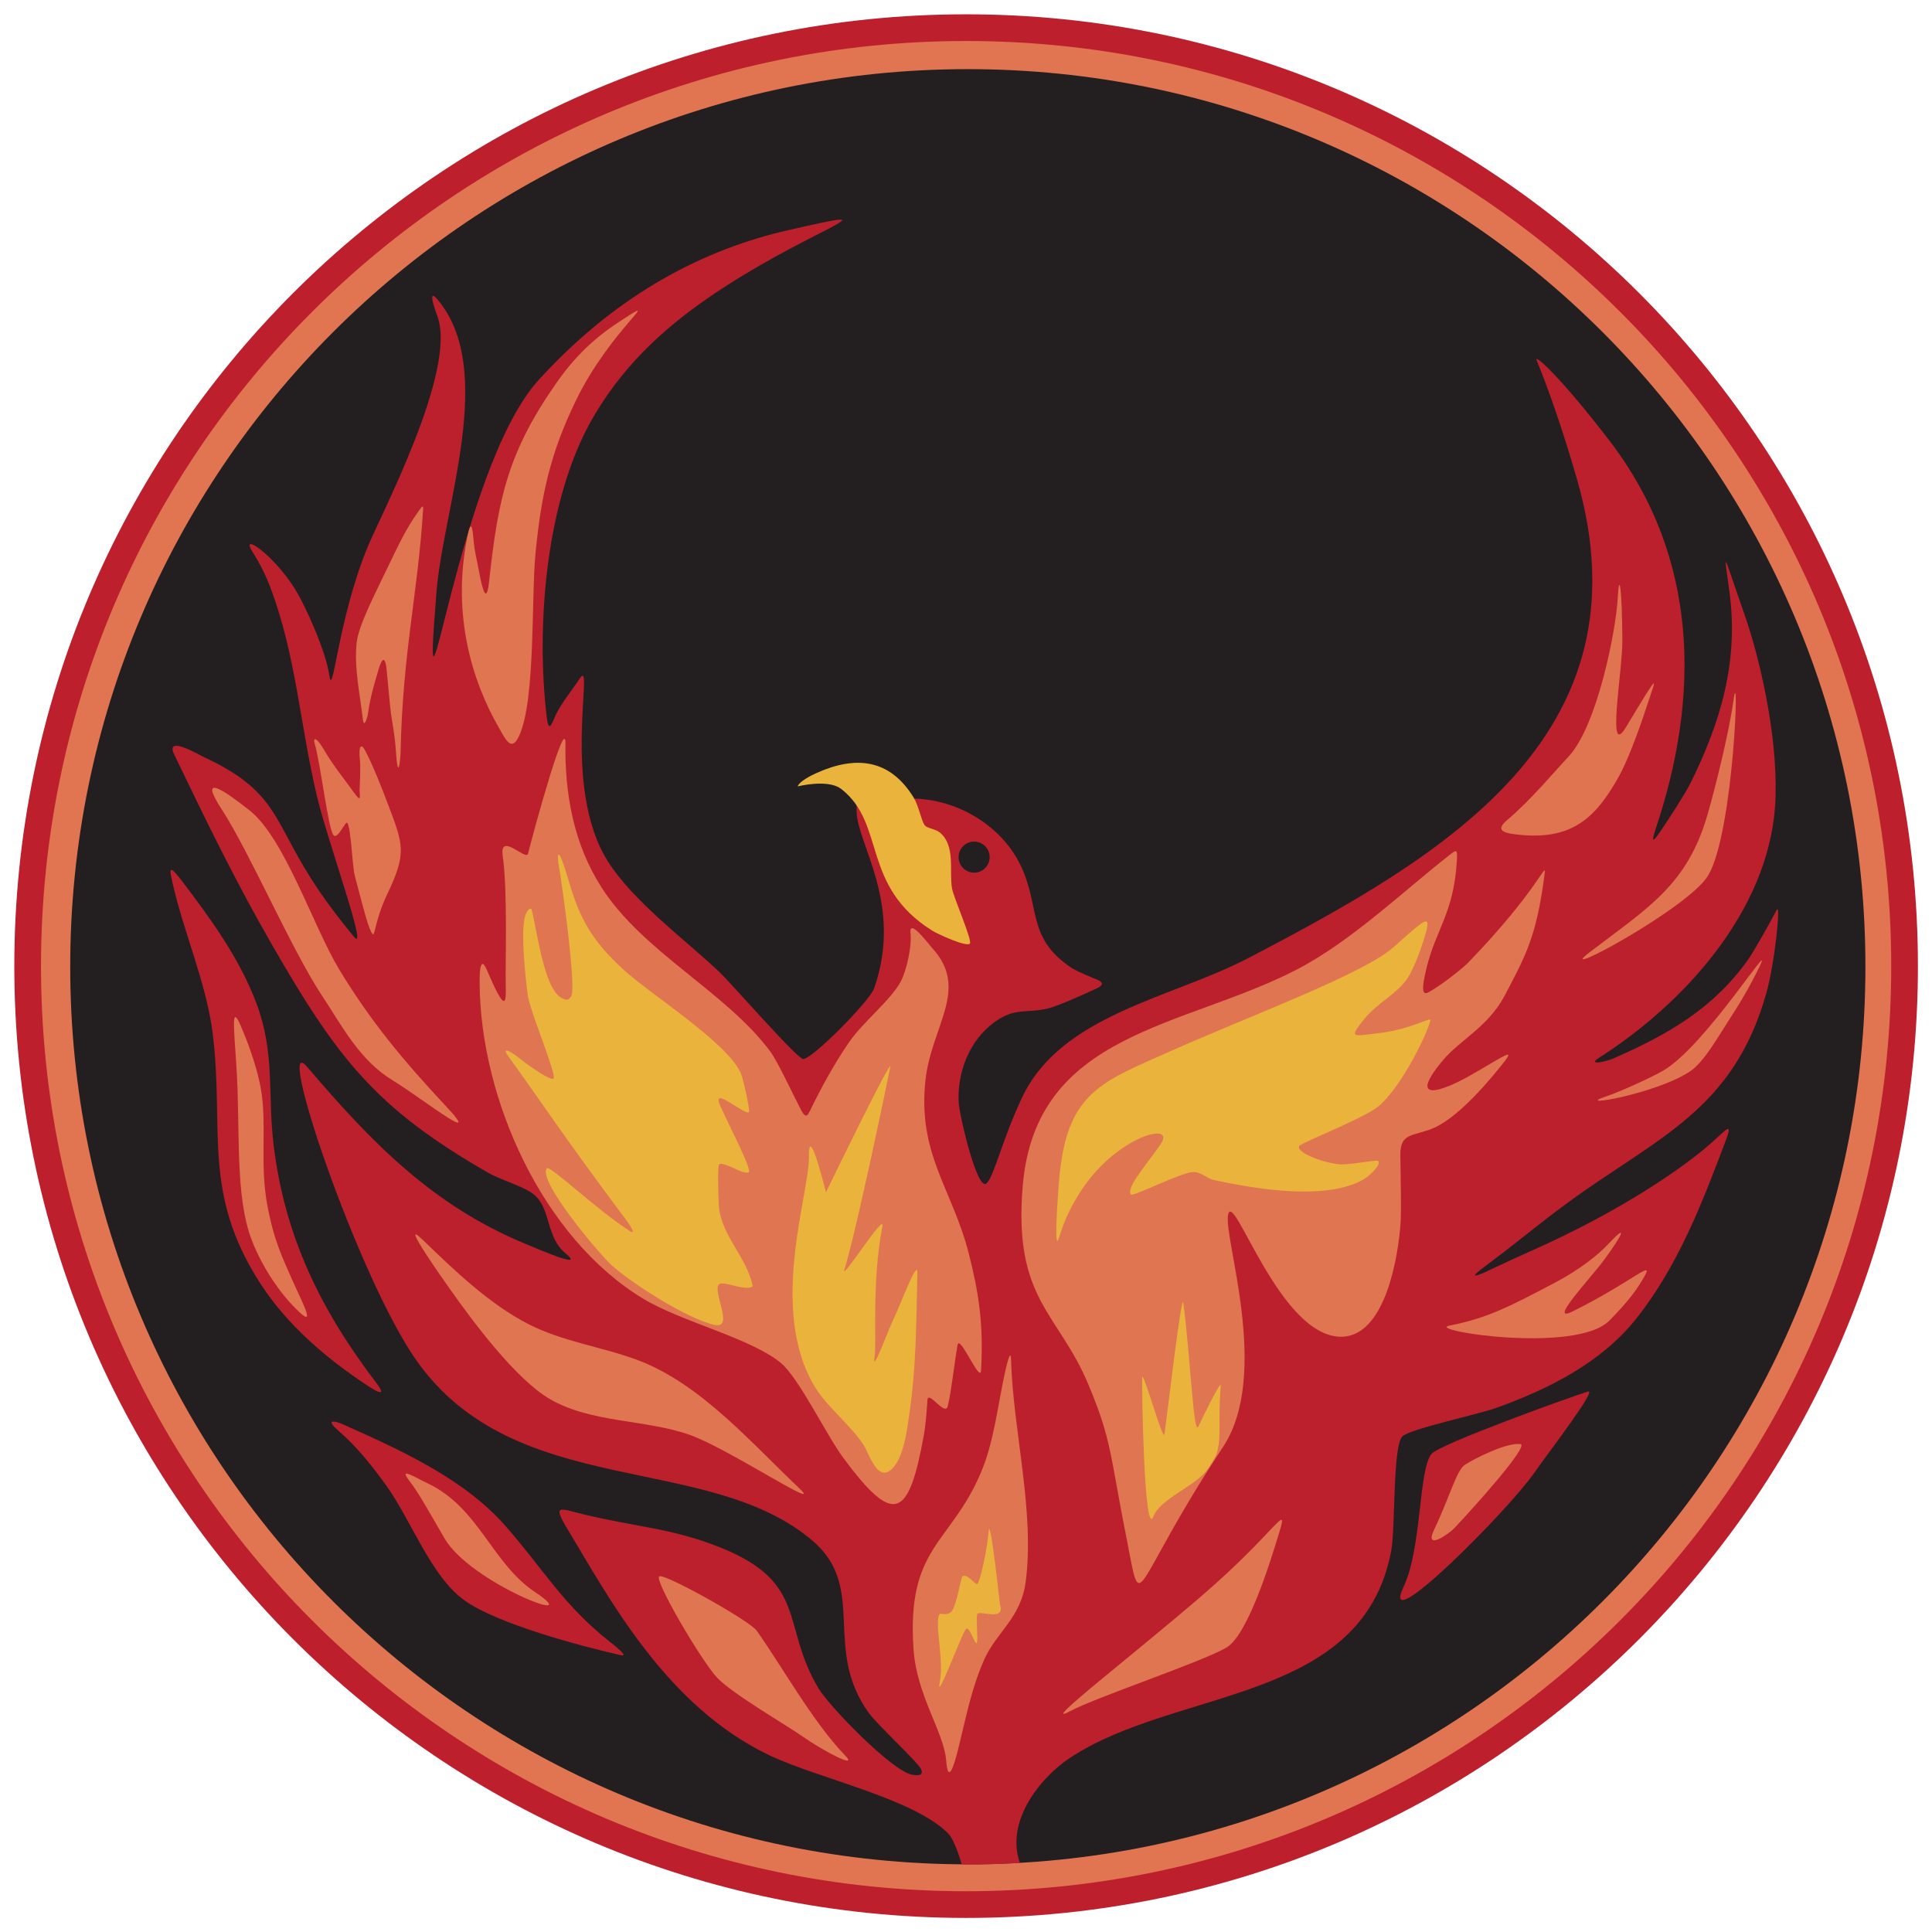 <?xml version="1.0" encoding="UTF-8" standalone="no"?>
<!DOCTYPE svg PUBLIC "-//W3C//DTD SVG 1.1//EN" "http://www.w3.org/Graphics/SVG/1.1/DTD/svg11.dtd">
<svg width="100%" height="100%" viewBox="0 0 1080 1080" version="1.1" xmlns="http://www.w3.org/2000/svg" xmlns:xlink="http://www.w3.org/1999/xlink" xml:space="preserve" xmlns:serif="http://www.serif.com/" style="fill-rule:evenodd;clip-rule:evenodd;stroke-linejoin:round;stroke-miterlimit:2;">
    <g id="phoenix" transform="matrix(2.093,0,0,2.093,-14.579,-10.393)">
        <g transform="matrix(0,1,1,0,265,8.789)">
            <path d="M254.211,-254.211C113.814,-254.211 0,-140.397 0,0C0,140.397 113.814,254.211 254.211,254.211C394.608,254.211 508.422,140.397 508.422,0C508.422,-140.397 394.608,-254.211 254.211,-254.211" style="fill:rgb(189,31,44);fill-rule:nonzero;"/>
        </g>
        <g transform="matrix(0,1,1,0,265,15.918)">
            <path d="M247.083,-247.083C110.623,-247.083 -0,-136.46 -0,0C-0,136.46 110.623,247.083 247.083,247.083C383.543,247.083 494.166,136.46 494.166,0C494.166,-136.46 383.543,-247.083 247.083,-247.083" style="fill:rgb(225,117,81);fill-rule:nonzero;"/>
        </g>
        <g transform="matrix(0,1,1,0,265.454,23.431)">
            <path d="M239.734,-239.734C107.333,-239.734 0,-132.401 0,0C0,132.401 107.333,239.734 239.734,239.734C372.135,239.734 479.468,132.401 479.468,0C479.468,-132.401 372.135,-239.734 239.734,-239.734" style="fill:rgb(35,31,32);fill-rule:nonzero;"/>
        </g>
        <g transform="matrix(1,0,0,1,150.824,454.891)">
            <path d="M0,-348.441C21.482,-372.028 44.936,-383.478 66.527,-388.419C96.238,-395.217 75.21,-389.712 50.073,-373.561C35.57,-364.243 23.581,-353.779 14.756,-338.811C1.764,-316.776 -0.733,-282.35 2.172,-258.395C2.597,-254.896 3.135,-255.468 4.39,-258.545C5.577,-261.455 9.048,-265.761 10.999,-268.721C15.045,-274.859 5.88,-239.932 18.444,-219.951C25.21,-209.191 39.153,-198.923 48.19,-190.405C51.403,-187.377 69.046,-167.08 70.666,-167.071C73.106,-167.057 88.423,-182.564 89.61,-185.957C97.426,-208.296 85.177,-224.355 84.931,-233.121C84.628,-243.91 92.397,-236.728 99.793,-236.644C111.796,-236.508 123.197,-229.536 128.348,-219.563C134.215,-208.201 130.015,-199.618 142.258,-191.473C144.037,-190.289 148.632,-188.519 149.032,-188.348C151.481,-187.303 150.243,-186.477 148.755,-185.803C145.875,-184.498 138.863,-181.243 135.994,-180.573C130.13,-179.203 127.172,-180.907 121.681,-176.886C115.029,-172.013 111.737,-163.485 112.193,-155.406C112.377,-152.147 117.194,-131.332 119.676,-133.911C121.752,-136.068 123.651,-145.026 129.007,-156.56C139.408,-178.957 168.924,-183.27 189.535,-194.032C241.18,-221 297.137,-253.153 277.353,-321.859C273.628,-334.798 269.776,-345.859 266.556,-353.703C265.731,-355.714 273.162,-348.997 286.007,-332.222C310.041,-300.836 310.146,-263.886 298.449,-228.868C296.678,-223.567 298.284,-225.937 299.935,-228.373C302.005,-231.425 306.271,-237.975 307.698,-240.869C315.74,-257.18 320.536,-273.228 318.059,-291.834C316.495,-303.579 316.077,-302.843 321.898,-286.313C327.007,-271.804 331.368,-249.891 330.215,-234.352C328.133,-206.305 305.79,-181.791 283.181,-167.386C280.111,-165.431 284.539,-166.134 287.181,-167.29C301.641,-173.616 313.77,-180.601 322.991,-193.576C324.637,-195.892 329.247,-204.139 330.676,-206.901C331.812,-209.097 330.21,-192.891 327.897,-184.67C319.068,-153.3 298.723,-146.155 274.859,-128.708C267.134,-123.06 261.609,-118.322 254.123,-112.735C250.099,-109.732 248.343,-108.304 252.362,-109.955C252.362,-109.955 259.214,-113.216 264.852,-115.715C289.476,-126.627 306.111,-138.363 313.201,-144.655C317.109,-148.123 319.081,-150.658 317.054,-145.288C310.614,-128.224 304.194,-111.553 293.005,-97.562C283.654,-85.871 269.573,-78.846 255.692,-73.875C250.903,-72.16 233.253,-68.408 230.756,-66.352C228.089,-64.155 228.848,-41.854 227.732,-35.835C220.132,5.152 170.526,0.739 142.047,19.48C133.628,25.02 124.645,36.769 128.547,47.629C128.547,47.629 119.096,48.214 113.006,48.008C112.531,46.625 111.161,41.468 109.211,39.573C99.665,30.301 74.866,25.122 61.819,18.966C33.881,5.782 18.479,-23.767 7.827,-41.327C3.504,-48.454 5.57,-47.024 12.286,-45.4C25.818,-42.128 35.572,-41.792 48.439,-36.654C72.152,-27.185 64.655,-15.82 74.765,1.02C77.747,5.988 94.455,23.144 99.729,24.065C100.974,24.282 102.942,24.501 102.167,22.623C101.449,20.882 90.53,10.808 88.198,7.587C75.698,-9.679 87.869,-25.867 73.186,-38.401C45.126,-62.352 -6.124,-48.994 -32.638,-86.577C-48.183,-108.612 -70.741,-175.465 -61.823,-164.979C-44.496,-144.603 -28.073,-127.836 -3.507,-117.708C-0.101,-116.304 12.623,-110.74 7.28,-115.095C1.831,-119.536 3.414,-127.058 -1.294,-130.921C-3.857,-133.023 -10.003,-134.72 -13.495,-136.72C-43.708,-154.021 -53.87,-167.556 -70.996,-197.219C-80.768,-214.144 -88.85,-230.776 -97.314,-248.381C-99.898,-253.757 -90.768,-248.354 -89.465,-247.75C-70.195,-238.814 -70.974,-231.375 -60.845,-215.37C-57.369,-209.878 -53.48,-204.761 -49.345,-199.749C-45.258,-194.795 -56.148,-224.564 -59.151,-237.064C-63.769,-256.288 -64.734,-275.032 -71.84,-293.534C-73.651,-298.25 -76.027,-301.918 -76.299,-302.342C-80.042,-308.176 -70.964,-301.818 -65.432,-293.189C-62.057,-287.925 -56.761,-275.611 -55.923,-269.698C-54.932,-262.708 -53.831,-283.57 -45.849,-303.416C-42.369,-312.07 -21.675,-350.924 -27.037,-365.478C-28.931,-370.617 -28.843,-372.109 -27.01,-369.937C-11.115,-351.097 -25.468,-314.586 -27.299,-291.648C-31.537,-238.529 -21.82,-324.482 0,-348.441" style="fill:rgb(188,32,44);fill-rule:nonzero;"/>
        </g>
        <g transform="matrix(1,0,0,1,251,246.632)">
            <path d="M0,-28.632C1.328,-26.465 2.033,-22.481 2.92,-21.288C3.615,-20.353 5.764,-20.363 7.08,-19.233C11.217,-15.682 9.431,-9.038 10.238,-4.37C10.658,-1.939 15.746,9.602 14.995,10.363C14.045,11.325 6.433,7.82 4.966,6.902C-14.13,-5.039 -7.355,-21.566 -19.319,-30.917C-22.087,-33.082 -27.65,-32.398 -30.994,-31.641C-30.499,-33.013 -27.321,-34.585 -26.035,-35.168C-15.46,-39.957 -6.341,-38.974 0,-28.632" style="fill:rgb(234,179,59);fill-rule:nonzero;"/>
        </g>
        <g transform="matrix(0,-1,-1,0,267.141,229.741)">
            <path d="M-4.149,-4.149C-6.44,-4.149 -8.298,-2.291 -8.298,0C-8.298,2.292 -6.44,4.149 -4.149,4.149C-1.858,4.149 0,2.292 0,0C0,-2.291 -1.858,-4.149 -4.149,-4.149" style="fill:rgb(35,31,32);fill-rule:nonzero;"/>
        </g>
        <g transform="matrix(1,0,0,1,107.39,239.949)">
            <path d="M0,134.257C1.207,135.842 3.22,138.716 -2.284,135.083C-13.259,127.84 -23.66,118.96 -30.799,107.959C-46.653,83.525 -40.398,66.594 -43.646,40.807C-45.299,27.69 -51.468,13.679 -54.358,0.771C-55.191,-2.949 -55.459,-4.459 -51.716,0.468C-44.002,10.62 -36.389,21.09 -31.907,33.067C-26.95,46.312 -28.964,57.05 -27.378,70.538C-24.476,95.208 -14.71,114.939 0,134.257" style="fill:rgb(188,32,44);fill-rule:nonzero;"/>
        </g>
        <g transform="matrix(1,0,0,1,172.518,384.67)">
            <path d="M0,62.313C-10.88,59.834 -32.704,53.99 -41.455,47.767C-50.357,41.435 -55.613,26.609 -62.127,17.439C-65.947,12.06 -70.206,6.688 -75.201,2.389C-78.711,-0.632 -76.412,-0.391 -73.77,0.793C-58.536,7.617 -41.679,15.188 -30.545,27.857C-20.507,39.278 -15.055,49.092 -2.538,58.893C2.638,62.945 0.786,62.492 0,62.313" style="fill:rgb(189,31,44);fill-rule:nonzero;"/>
        </g>
        <g transform="matrix(-0.727,-0.687,-0.687,0.727,362.137,415.256)">
            <path d="M-23.582,-75.424C-24.942,-77.781 -27.142,-55.749 -28.048,-49.845C-29.92,-37.644 -28.632,11.734 -23.582,-3.752C-20.05,-14.582 -5.084,-29.06 -4.64,-34.623C-4.377,-37.905 -21.28,-71.436 -23.582,-75.424" style="fill:rgb(188,32,44);fill-rule:nonzero;"/>
        </g>
        <g transform="matrix(1,0,0,1,71.651,352.273)">
            <path d="M0,-72.415C0.378,-71.49 3.878,-63.4 5.083,-55.937C6.562,-46.78 4.753,-36.461 6.603,-26.027C8.386,-15.976 10.856,-11.223 13.293,-5.619C15.495,-0.555 19.817,7.346 15.413,3.273C9.961,-1.77 5.248,-9.151 2.588,-16.012C-2.037,-27.938 -0.436,-45.503 -1.541,-62.452C-2.284,-73.846 -3.003,-79.761 0,-72.415" style="fill:rgb(224,117,81);fill-rule:nonzero;"/>
        </g>
        <g transform="matrix(0.661,-0.75,-0.75,-0.661,155.049,417.888)">
            <path d="M-12.66,-4.216C-10.335,-21.533 -22.277,10.2 -17.888,23.363C-15.422,30.762 -13.323,36.654 -12.66,40.109C-11.656,45.34 -11.168,41.259 -9.789,36.355C-5.697,21.786 -14.505,9.533 -12.66,-4.216" style="fill:rgb(224,117,81);fill-rule:nonzero;"/>
        </g>
        <g transform="matrix(-0.704,-0.711,-0.711,0.704,383.095,406.566)">
            <path d="M-9.74,-32.45C-11.8,-34.083 -13.064,-10.97 -13.303,-3.975C-13.362,-2.235 -12.01,6.227 -9.74,-0.143C-6.583,-9.002 -2.7,-15.368 -3.271,-18.095C-3.9,-21.114 -6.837,-30.147 -9.74,-32.45" style="fill:rgb(224,117,81);fill-rule:nonzero;"/>
        </g>
        <g transform="matrix(1,0,0,1,131.337,138.143)">
            <path d="M0,12.63C1.311,4.866 1.766,7.004 2.109,11.044C2.375,14.18 2.931,16.007 3.526,19.239C4.682,25.514 5.66,27.686 6.251,22.211C8.68,-0.292 11.329,-12.557 24.483,-31.247C30.332,-39.559 36.192,-44.109 41.447,-47.527C53.439,-55.328 38.714,-45.254 29.446,-26.212C22.545,-12.033 20.165,-0.731 18.674,14.368C17.49,26.35 18.69,53.307 14.397,63.09C12.261,67.958 10.741,64.424 8.86,61.16C1.332,48.099 -3.138,31.208 0,12.63" style="fill:rgb(224,117,81);fill-rule:nonzero;"/>
        </g>
        <g transform="matrix(1,0,0,1,220.407,336.4)">
            <path d="M0,66.029C7.169,72.802 -18.873,55.474 -29.133,51.826C-40.962,47.62 -55.474,48.678 -66.553,42.246C-75.655,36.963 -87.004,21.728 -93.222,12.915C-94.332,11.341 -107.229,-6.773 -100.641,-0.394C-91.998,7.973 -82.729,16.846 -72.45,22.143C-63.121,26.95 -52.634,28.259 -43.129,31.822C-26.362,38.107 -12.803,53.932 0,66.029" style="fill:rgb(224,117,81);fill-rule:nonzero;"/>
        </g>
        <g transform="matrix(1,0,0,1,125.977,217.688)">
            <path d="M0,82.622C1.629,84.369 6.336,89.352 0.859,85.938C-2.971,83.551 -10.171,78.23 -14.031,75.892C-23.03,70.441 -27.554,61.423 -33.148,52.983C-41.059,41.048 -52.398,14.819 -59.719,3.562C-66.413,-6.73 -58.839,-1.386 -52.402,3.682C-42.97,11.109 -35.42,34.627 -28.397,46.231C-19.896,60.277 -11.153,70.664 0,82.622" style="fill:rgb(224,117,81);fill-rule:nonzero;"/>
        </g>
        <g transform="matrix(1,0,0,1,441.209,186.751)">
            <path d="M0,12.474C9.772,-3.762 7.928,-0.398 5.78,6.254C2.917,15.116 -0.054,22.295 -1.691,25.267C-7.856,36.459 -14.122,42.399 -27.702,41.238C-32.206,40.853 -35.283,40.261 -31.715,37.242C-25.197,31.726 -19.093,24.282 -15.399,20.387C-7.574,12.136 -2.625,-13.749 -2.198,-21.746C-1.761,-29.925 -1.046,-24.379 -0.936,-11.003C-0.865,-2.456 -5.243,21.185 0,12.474" style="fill:rgb(224,116,81);fill-rule:nonzero;"/>
        </g>
        <g transform="matrix(0.65,0.76,0.76,-0.65,281.877,434.184)">
            <path d="M28.206,-9.816C26.021,-19.662 27.774,13.08 27.645,37.4C27.51,63.158 23.496,71.084 28.206,63.738C33.34,55.73 43.583,39.288 42.438,32.963C41.057,25.34 29.991,-1.773 28.206,-9.816" style="fill:rgb(224,117,81);fill-rule:nonzero;"/>
        </g>
        <g transform="matrix(1,0,0,1,232.661,428.787)">
            <path d="M0,45.007C3.787,48.892 -5.835,43.796 -10.954,40.218C-16.001,36.691 -30.128,28.559 -34.186,24.239C-38.257,19.906 -50.871,-1.464 -49.651,-2.786C-48.638,-3.885 -25.59,8.955 -23.625,11.678C-17.478,20.199 -8.532,36.255 0,45.007" style="fill:rgb(224,117,81);fill-rule:nonzero;"/>
        </g>
        <g transform="matrix(1,0,0,1,113.953,148.208)">
            <path d="M0,57.639C-0.047,59.818 -0.693,65.941 -1.271,57.106C-1.554,52.77 -2.322,49.328 -2.592,47.115C-2.934,44.308 -3.5,37.812 -3.748,35.432C-3.904,33.931 -4.45,30.478 -6.06,36.175C-6.369,37.27 -8.041,42.409 -8.702,47.248C-8.87,48.482 -9.775,51.381 -10.064,48.904C-10.829,42.345 -12.444,35.078 -11.729,28.4C-11.22,23.639 -6.394,14.514 -2.702,6.767C0.781,-0.543 2.445,-3.48 5.398,-7.538C5.954,-8.302 6.064,-7.886 6.026,-7.278C4.605,15.533 0.587,30.698 0,57.639" style="fill:rgb(224,117,81);fill-rule:nonzero;"/>
        </g>
        <g transform="matrix(1,0,0,1,103,240.625)">
            <path d="M0,-24.666C0,-24.666 0.344,-30.672 0.098,-32.696C-0.28,-35.792 0.221,-37.485 1.377,-35.4C3.247,-32.028 5.767,-25.663 7.377,-21.425C11.776,-9.848 12.648,-7.911 7.364,3.235C4.105,10.108 4.096,14.566 3.483,13.804C2.375,12.428 1.328,8.098 -1.279,-1.788C-1.959,-4.369 -2.258,-14.582 -3.295,-15.893C-3.772,-16.496 -5.909,-11.187 -6.988,-12.627C-8.459,-14.592 -10.497,-32.359 -12.011,-37.114C-12.437,-38.45 -11.744,-39.232 -9.585,-35.54C-7.053,-31.211 -4.582,-28.25 -1.609,-24.129C0.476,-21.239 0.084,-22.561 0,-24.666" style="fill:rgb(224,116,81);fill-rule:nonzero;"/>
        </g>
        <g transform="matrix(1,0,0,1,426.979,342.881)">
            <path d="M0,12.344C16.307,4.252 22.211,-2.106 18.908,3.468C17.444,5.939 15.574,8.974 9.826,14.794C0.963,23.766 -39.399,17.408 -32.931,16.142C-22.676,14.135 -16.624,10.954 -4.423,4.507C1.846,1.195 6.814,-2.731 9.605,-5.725C14.917,-11.422 13.353,-8.155 8.463,-1.486C4.83,3.468 -6.868,15.752 0,12.344" style="fill:rgb(224,116,81);fill-rule:nonzero;"/>
        </g>
        <g transform="matrix(0.869,0.496,0.496,-0.869,415.849,247.295)">
            <path d="M19.569,-2.618C27.263,15.554 33.265,25.819 28.682,44.836C27.049,51.616 22.911,66.449 19.569,74.808C15.068,86.062 37.024,44.369 36.88,30.927C36.772,20.802 14.374,-14.889 19.569,-2.618" style="fill:rgb(224,116,80);fill-rule:nonzero;"/>
        </g>
        <g transform="matrix(1,0,0,1,435.834,257.538)">
            <path d="M0,40.298C3.626,39.082 12.239,35.218 15.488,33.284C26.761,26.573 45.237,-3.083 41.127,5.462C38.313,11.31 35.725,15.515 32.581,20.377C30.135,24.161 26.235,31.034 22.671,33.467C13.604,39.654 -9.193,43.381 0,40.298" style="fill:rgb(224,116,80);fill-rule:nonzero;"/>
        </g>
        <g transform="matrix(1,0,0,1,259.675,370.923)">
            <path d="M0,104.265C-0.575,96.727 -7.854,86.926 -8.714,74.616C-10.644,47.006 1.199,46.548 9.361,27.155C12.829,18.916 13.845,8.882 15.821,0.063C16.069,-1.042 17.227,-6.037 17.315,-2.918C17.846,15.984 23.708,37.697 21.24,56.492C19.954,66.282 13.389,69.923 10.122,77.374C6.664,85.261 5.318,92.653 3.212,101.164C1.891,106.504 0.46,110.302 0,104.265" style="fill:rgb(224,117,81);fill-rule:nonzero;"/>
        </g>
        <g transform="matrix(1,0,0,1,307.715,254.511)">
            <path d="M0,160.629C-4.294,139.051 -3.749,135.237 -10.112,120.109C-18.165,100.959 -30.164,97.473 -27.587,67.117C-24.089,25.914 15.429,25.068 45.664,9.369C60.335,1.75 74.62,-12.037 86.798,-21.503C88.453,-22.789 88.548,-22.492 88.312,-18.999C87.413,-5.72 82.847,-1.363 80.311,8.761C78.688,15.239 79.287,16.277 80.768,15.478C84.344,13.546 90.096,8.885 91.335,7.601C109.995,-11.72 112.252,-19.756 111.812,-16.288C109.644,0.785 106.624,5.847 101.188,16.244C96.784,24.666 89.233,28.18 84.773,33.477C74.803,45.319 84.385,41.992 91.962,37.666C101.67,32.124 104.339,29.895 100.276,34.976C94.009,42.813 87.191,49.677 81.853,51.858C76.734,53.95 73.211,52.959 73.266,58.849C73.318,64.381 73.559,73.617 73.326,77.03C72.704,86.125 69.254,107.194 57.689,107.475C41.064,107.879 28.734,67.932 27.255,74.856C25.932,81.053 38.74,117.504 25.884,136.951C0.55,175.271 4.535,183.418 0,160.629" style="fill:rgb(224,117,81);fill-rule:nonzero;"/>
        </g>
        <g transform="matrix(1,0,0,1,141.23,374.942)">
            <path d="M0,-141.444C-0.893,-147.873 6.258,-140.016 6.747,-141.938C8.698,-149.6 16.857,-179.219 16.753,-171.313C16.576,-157.843 18.967,-144.607 26.351,-133.023C37.41,-115.677 59.663,-105.063 71.484,-89.109C73.477,-86.419 77.732,-77.228 79.645,-73.607C80.615,-71.77 81.193,-71.501 81.924,-73.014C85.014,-79.406 88.524,-85.822 92.544,-91.667C96.265,-97.078 103.91,-103.079 106.404,-107.997C107.851,-110.852 109.324,-117.258 108.922,-120.712C108.419,-125.032 113.779,-117.773 114.661,-116.818C124.84,-105.795 114.446,-96.01 112.893,-81.319C110.812,-61.641 120.076,-52.442 124.485,-35.157C127.081,-24.983 128.471,-16.424 127.76,-3.942C127.555,-0.355 122.023,-13.8 121.486,-10.744C120.483,-5.031 119.884,1.372 118.875,5.568C118.171,8.497 113.601,1.111 113.436,3.973C113.214,7.824 112.831,11.425 112.493,13.282C108.438,35.577 104.566,37.775 90.955,19.373C86.37,13.175 79.113,-1.956 74.286,-5.958C66.295,-12.584 47.668,-16.949 37.467,-23.139C10.57,-39.46 -5.975,-76.562 -6.159,-107.368C-6.164,-108.182 -6.302,-115.73 -4.243,-110.934C0.564,-99.733 0.977,-101.384 0.812,-106.999C0.663,-112.07 1.376,-131.539 0,-141.444" style="fill:rgb(224,117,81);fill-rule:nonzero;"/>
        </g>
        <g transform="matrix(1,0,0,1,258,432.006)">
            <path d="M0,3.994C0.169,3.827 1.993,4.58 3.075,3.37C4.483,1.794 5.616,-5.711 6.011,-6.003C7.283,-6.94 9.493,-3.604 9.988,-4.008C10.752,-4.632 12.582,-12.914 13.011,-18C13.413,-22.77 16.038,1.492 16.038,1.492C17.522,6.057 10.933,3.064 9.995,3.989C9.653,4.326 10.042,10.158 9.99,10.989C9.794,14.129 8.123,7.163 7.012,7.996C6.022,8.739 -1.441,29.047 0,21.994C1.161,16.314 -1.675,5.875 0,3.994" style="fill:rgb(234,178,60);fill-rule:nonzero;"/>
        </g>
        <g transform="matrix(1,0,0,1,329,365.006)">
            <path d="M0,32.994C-3.459,37.174 -12.135,40.311 -13.99,44.994C-16.422,51.135 -17.081,11.699 -16.99,7.999C-16.917,5.051 -11.365,25.429 -11.011,22.988C-10.465,19.223 -6.442,-15.362 -5.989,-12C-4.162,1.578 -3.261,23.715 -1.989,20.988C-0.287,17.339 4.096,8.569 3.99,9.999C3.245,20.052 4.273,22.984 3,27.994C2.742,29.008 0.831,31.99 0,32.994" style="fill:rgb(234,179,59);fill-rule:nonzero;"/>
        </g>
        <g transform="matrix(1,0,0,1,290,265.774)">
            <path d="M0,52.726C2.218,30.837 11.418,28.039 29.327,20.053C50.729,10.509 81.208,-0.664 89.31,-7.964C97.413,-15.264 98.969,-16.5 97.95,-12.334C97.13,-8.983 94.747,-2.257 92.83,0.556C90.008,4.695 84.769,7.127 81.476,11.202C77.09,16.631 78.061,15.975 85.379,15.103C94.037,14.072 99.271,10.589 99.009,11.735C98.279,14.927 91.374,29.558 85.022,34.748C81.162,37.902 64.714,44.301 64.002,45.238C62.87,46.73 69.495,49.6 74.594,50.15C77.131,50.424 84.599,48.892 84.995,49.231C86.148,50.221 82.354,53.487 81.352,54.078C71.253,60.026 52.402,56.741 41.331,54.398C39.276,53.963 37.776,52.167 35.616,52.234C32.322,52.336 19.564,58.913 19.01,58.226C17.551,56.418 23.752,49.592 26.98,44.725C30.209,39.858 21.071,41.402 12.491,49.217C3.911,57.032 0.575,67.142 0,69.226C-1.755,75.584 -0.531,57.962 0,52.726" style="fill:rgb(234,179,59);fill-rule:nonzero;"/>
        </g>
        <g transform="matrix(1,0,0,1,147,338.46)">
            <path d="M0,-87.96C0.392,-90.186 1.725,-91.49 1.987,-90.452C3.475,-84.571 5.288,-69.317 9.983,-66.938C11.196,-66.324 11.75,-66.197 12.53,-67.43C13.94,-69.657 10.086,-97.549 9.22,-102.2C8.824,-104.33 8.539,-109.617 11.953,-97.912C14.958,-87.61 18.534,-81.787 26.527,-74.487C33.892,-67.76 54.366,-54.954 57.846,-46.806C58.46,-45.368 60.369,-36.84 59.996,-36.466C59.023,-35.493 50.729,-43.001 52.015,-38.98C52.761,-36.645 60.87,-21.283 59.995,-20.465C58.847,-19.393 53.073,-23.564 52.005,-22.456C51.606,-22.042 51.82,-12.526 51.997,-10.957C52.875,-3.155 59.462,2.355 61.015,10.026C59.3,11.576 53.099,8.444 52.002,9.539C50.113,11.423 56.312,21.657 50.699,20.348C43.459,18.659 29.18,9.615 23.474,4.566C20.098,1.578 3.413,-18.251 6.01,-21.46C6.809,-22.447 19.714,-9.991 28.383,-4.583C29.08,-4.148 29.577,-4.489 26.988,-7.943C10.741,-29.622 3.802,-40.252 -3.989,-50.976C-6.86,-54.929 -2.608,-51.915 -0.915,-50.553C1.131,-48.906 7.059,-44.73 7.782,-45.434C8.774,-46.398 1.418,-63.467 0.874,-67.961C0.266,-72.989 -0.853,-83.12 0,-87.96" style="fill:rgb(234,179,59);fill-rule:nonzero;"/>
        </g>
        <g transform="matrix(1,0,0,1,232.535,346.641)">
            <path d="M0,-2.78C-1.342,1.352 10.897,-18.25 10.115,-14.175C7.167,1.193 8.652,16.698 8.009,20.793C7.223,25.803 11.825,13.072 13.128,10.514C14.683,7.462 19.552,-5.895 19.455,-1.636C19.109,13.55 19.088,23.594 17.33,35.724C16.777,39.546 15.877,48.168 12.261,51C8.571,53.89 6.54,46.39 4.913,43.981C1.479,38.9 -4.584,34.1 -7.731,29.055C-20.56,8.483 -9.349,-22.984 -9.522,-32.634C-9.699,-42.539 -4.968,-23.23 -4.968,-23.23C-4.968,-23.23 12.909,-60.106 12.206,-56.67C8.239,-37.294 2.191,-9.524 0,-2.78Z" style="fill:rgb(234,179,59);fill-rule:nonzero;"/>
        </g>
    </g>
</svg>
